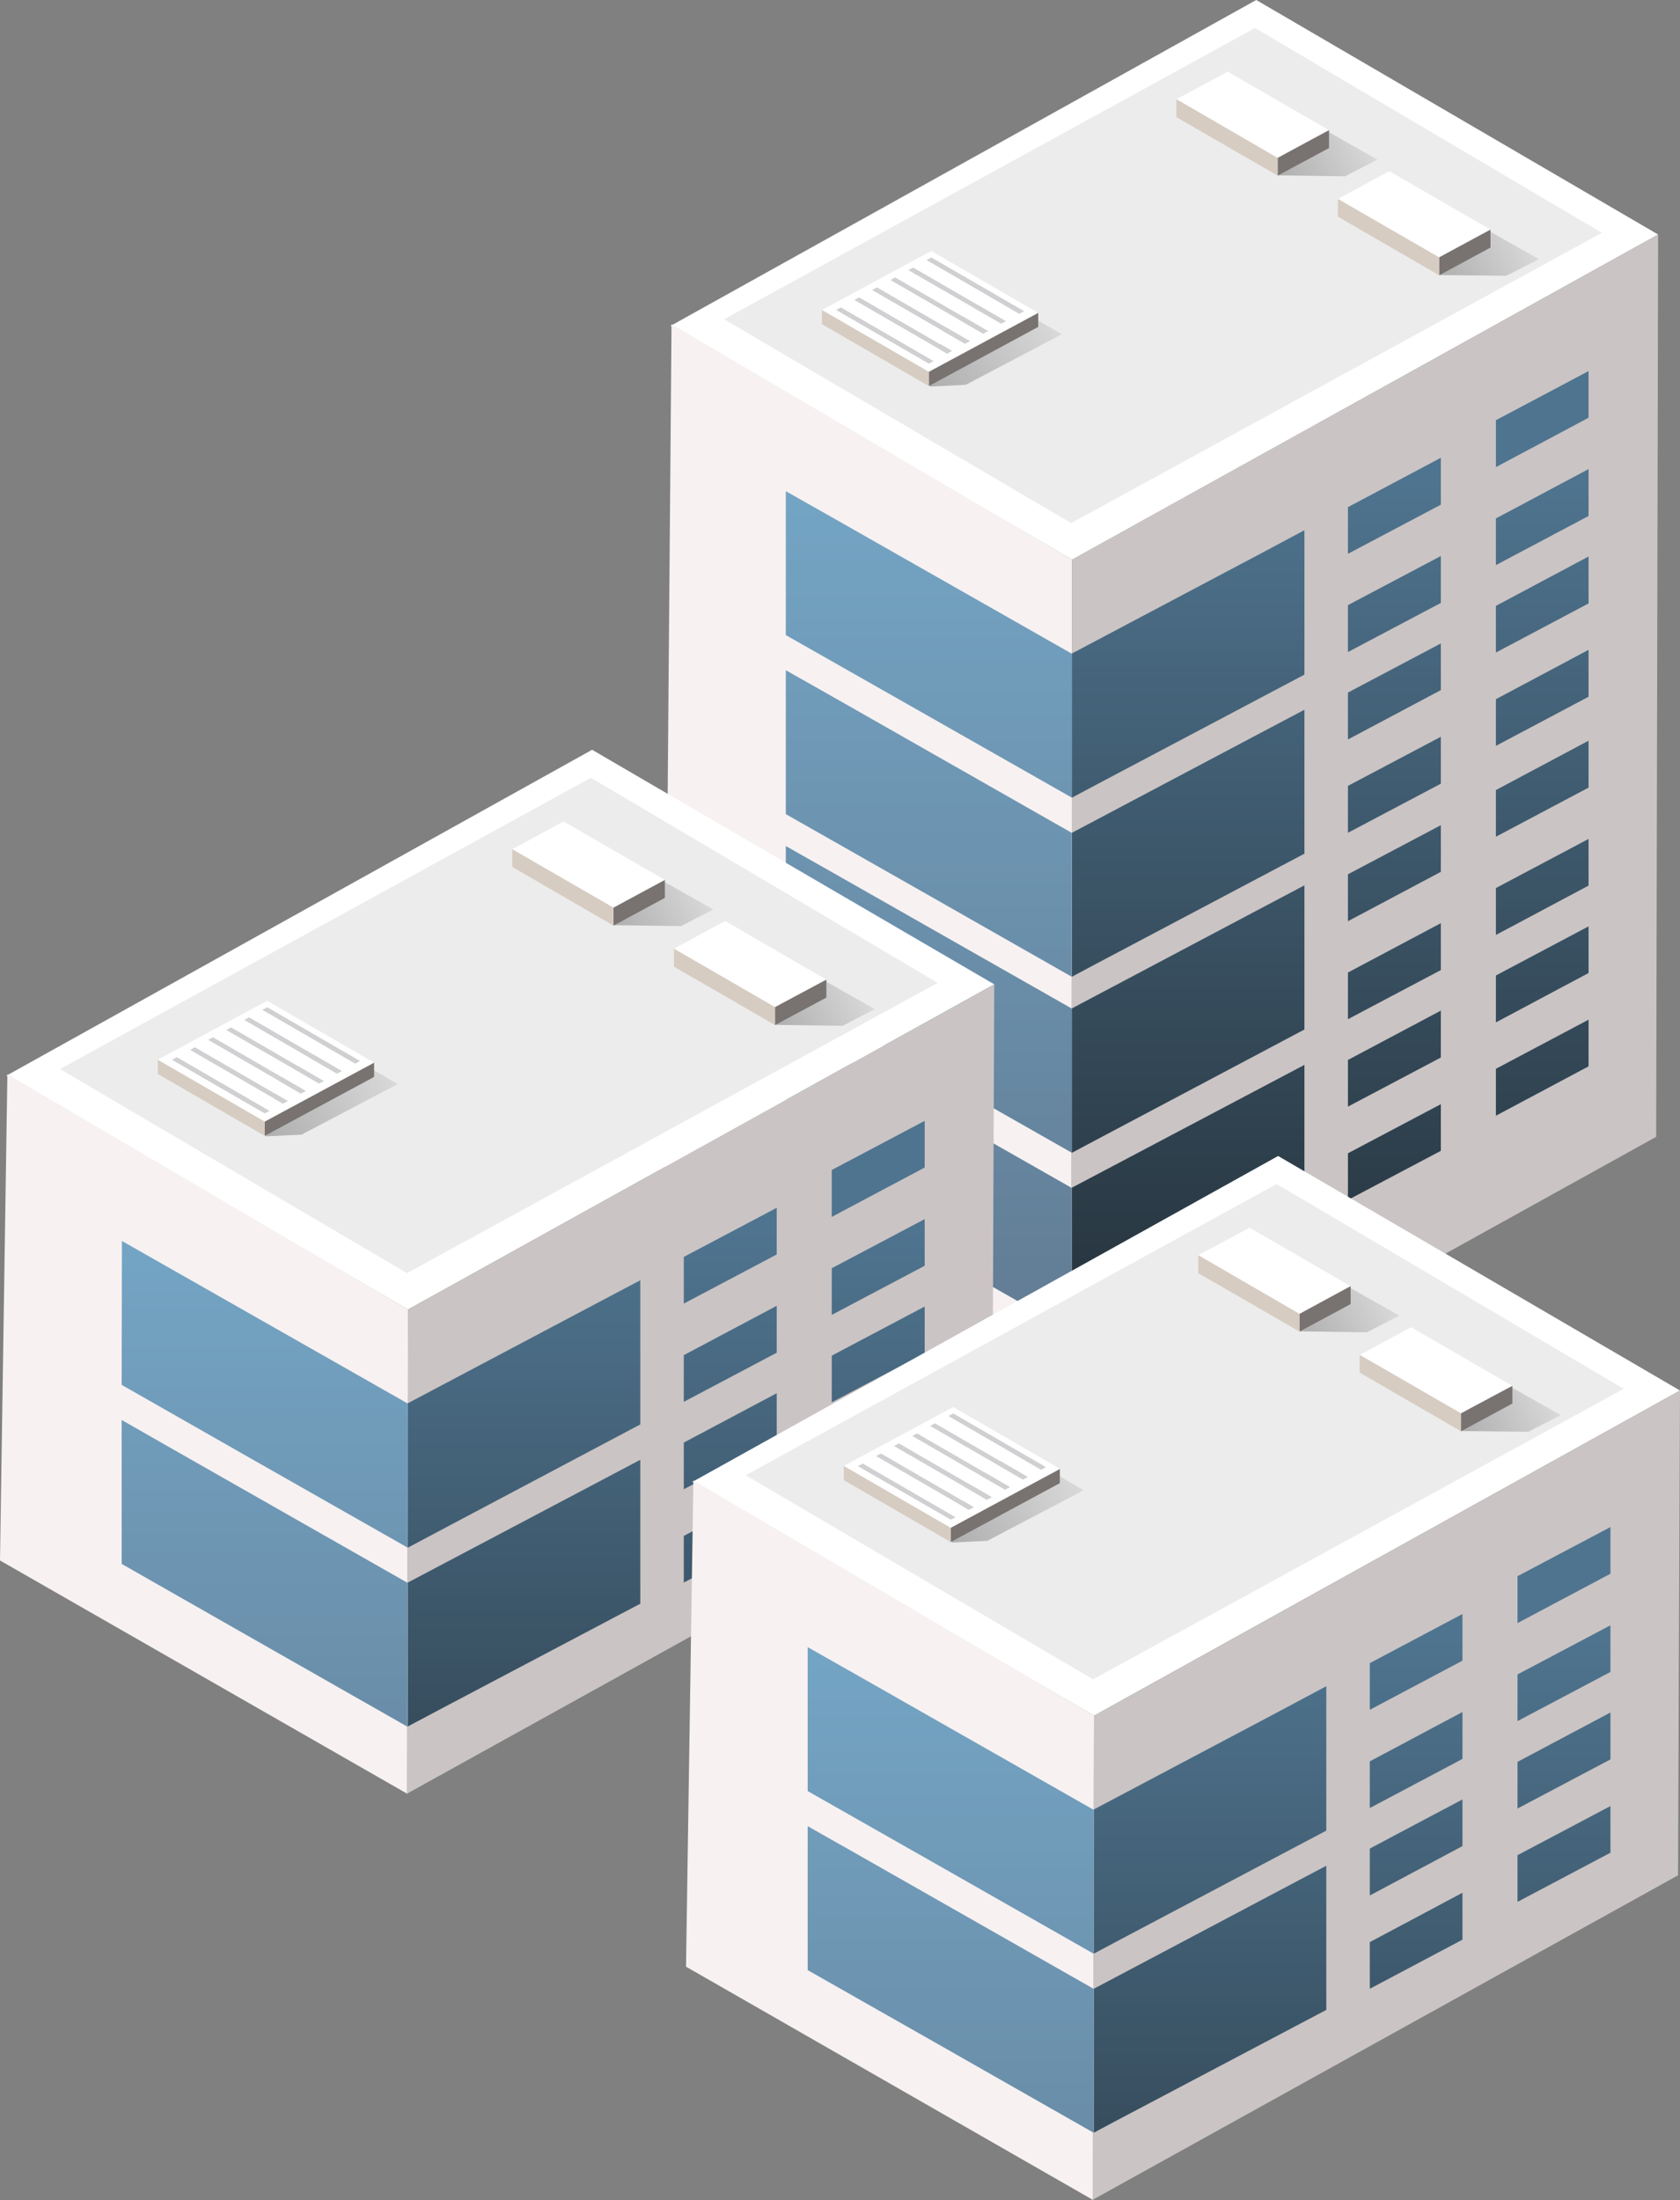 <svg width="359" height="470" viewBox="0 0 359 470" fill="none" xmlns="http://www.w3.org/2000/svg">
<rect x="0" y="0" width="359" height="470" fill="#808080" stroke="none"/>
<g clip-path="url(#clip0_429_491)">
<path d="M229.109 119.572L354.326 50.106L268.449 0L143.285 69.624L229.109 119.572Z" fill="white"/>
<path d="M342.299 49.739L268.188 5.981L154.736 68.207L228.9 111.755L342.299 49.739Z" fill="#ECECEC"/>
<path d="M143.496 69.256L229.109 119.572L228.952 312.231L141.92 262.335L143.496 69.256Z" fill="#F7F1F1"/>
<path d="M228.848 312.179L353.907 242.87L354.327 50.106L229.11 119.52L228.848 312.179Z" fill="#CAC4C4"/>
<path d="M319.66 99.793L339.462 89.247V79.278L319.66 89.771V99.793Z" fill="url(#paint0_linear_429_491)"/>
<path d="M319.66 120.727L339.462 110.234V100.212L319.66 110.758V120.727Z" fill="url(#paint1_linear_429_491)"/>
<path d="M319.66 139.405L339.462 128.912V118.891L319.66 129.437V139.405Z" fill="url(#paint2_linear_429_491)"/>
<path d="M319.66 159.343L339.462 148.849V138.828L319.66 149.374V159.343Z" fill="url(#paint3_linear_429_491)"/>
<path d="M319.66 178.755L339.462 168.262V158.241L319.66 168.787V178.755Z" fill="url(#paint4_linear_429_491)"/>
<path d="M319.66 199.742L339.462 189.196V179.228L319.66 189.721V199.742Z" fill="url(#paint5_linear_429_491)"/>
<path d="M319.66 218.42L339.462 207.874V197.906L319.66 208.399V218.42Z" fill="url(#paint6_linear_429_491)"/>
<path d="M319.66 238.358L339.462 227.812V217.843L319.66 228.337V238.358Z" fill="url(#paint7_linear_429_491)"/>
<path d="M288.041 118.313L307.895 107.82V97.799L288.041 108.345V118.313Z" fill="url(#paint8_linear_429_491)"/>
<path d="M288.041 139.3L307.895 128.807V118.786L288.041 129.279V139.3Z" fill="url(#paint9_linear_429_491)"/>
<path d="M288.041 157.978L307.895 147.433V137.464L288.041 147.957V157.978Z" fill="url(#paint10_linear_429_491)"/>
<path d="M288.041 177.916L307.895 167.423V157.401L288.041 167.895V177.916Z" fill="url(#paint11_linear_429_491)"/>
<path d="M288.041 196.804L307.895 186.258V176.29L288.041 186.783V196.804Z" fill="url(#paint12_linear_429_491)"/>
<path d="M288.041 217.739L307.895 207.245V197.224L288.041 207.77V217.739Z" fill="url(#paint13_linear_429_491)"/>
<path d="M288.041 236.417L307.895 225.924V215.902L288.041 226.448V236.417Z" fill="url(#paint14_linear_429_491)"/>
<path d="M288.041 256.354L307.895 245.861V235.892L288.041 246.386V256.354Z" fill="url(#paint15_linear_429_491)"/>
<path d="M278.744 144.127V113.276L267.819 119.1L229.057 139.615V170.413L234.677 167.422L278.744 144.127Z" fill="url(#paint16_linear_429_491)"/>
<path d="M267.819 157.401L229.057 177.916V208.662L234.677 205.671L278.744 182.376V151.63L267.819 157.401Z" fill="url(#paint17_linear_429_491)"/>
<path d="M267.819 194.915L229.057 215.43V246.28L234.677 243.29L278.744 219.942V189.144L267.819 194.915Z" fill="url(#paint18_linear_429_491)"/>
<path d="M267.819 233.268L229.057 253.731V284.476L234.677 281.486L278.744 258.243V227.497L267.819 233.268Z" fill="url(#paint19_linear_429_491)"/>
<path d="M178.582 110.968L167.92 104.934V135.68L195.547 151.367L229.058 170.413V139.667L178.582 110.968Z" fill="url(#paint20_linear_429_491)"/>
<path d="M229.005 208.662V177.916L178.582 149.216L167.92 143.183V173.928L195.547 189.616L229.005 208.662Z" fill="url(#paint21_linear_429_491)"/>
<path d="M167.92 180.749V211.495L195.547 227.235L229.058 246.28V215.482L178.582 186.783L167.92 180.749Z" fill="url(#paint22_linear_429_491)"/>
<path d="M167.92 218.998V249.743L195.547 265.483L229.005 284.529V253.783L178.582 225.084L167.92 218.998Z" fill="url(#paint23_linear_429_491)"/>
<path opacity="0.33" d="M275.961 25.132L273.02 37.461L287.411 37.671L294.344 34.103L275.698 23.558L275.961 25.132Z" fill="url(#paint24_linear_429_491)"/>
<path d="M273.019 33.736L251.379 21.197L262.356 15.32L283.996 27.808L273.019 33.736Z" fill="white"/>
<path d="M283.997 31.638L273.02 37.514V33.736L283.997 27.808V31.638Z" fill="#787371"/>
<path d="M273.019 37.514L251.379 25.027V21.197L273.019 33.736V37.514Z" fill="#D6CCC2"/>
<path opacity="0.33" d="M310.469 46.381L307.527 58.763L321.919 58.92L328.852 55.353L310.206 44.859L310.469 46.381Z" fill="url(#paint25_linear_429_491)"/>
<path d="M307.527 54.985L285.887 42.498L296.864 36.569L318.504 49.056L307.527 54.985Z" fill="white"/>
<path d="M318.505 52.887L307.527 58.816V54.985L318.505 49.057V52.887Z" fill="#787371"/>
<path d="M307.527 58.815L285.887 46.276V42.498L307.527 54.985V58.815Z" fill="#D6CCC2"/>
<path opacity="0.33" d="M201.641 70.254L198.699 82.584L206.368 82.216L226.904 71.408L212.408 62.961L201.641 70.254Z" fill="url(#paint26_linear_429_491)"/>
<path d="M221.861 69.834L198.488 82.478V79.33L221.861 66.738V69.834Z" fill="#787371"/>
<path d="M198.488 82.478L175.641 69.257V66.161L198.488 79.33V82.478Z" fill="#D6CCC2"/>
<path d="M186.355 61.964L206.209 73.454L207.26 72.877L187.406 61.387L186.355 61.964Z" fill="#D0D0D2"/>
<path d="M190.242 59.813L210.096 71.303L211.147 70.726L191.293 59.288L190.242 59.813Z" fill="#D0D0D2"/>
<path d="M182.521 64.115L202.375 75.553L203.426 75.028L183.572 63.538L182.521 64.115Z" fill="#D0D0D2"/>
<path d="M194.076 57.714L213.93 69.152L214.981 68.627L195.127 57.137L194.076 57.714Z" fill="#D0D0D2"/>
<path d="M197.963 55.563L217.817 67.053L218.867 66.476L199.013 54.986L197.963 55.563Z" fill="#D0D0D2"/>
<path d="M178.635 66.214L198.489 77.704L199.539 77.179L179.685 65.689L178.635 66.214Z" fill="#D0D0D2"/>
<path d="M175.641 66.214L198.488 79.435L221.862 66.843L199.014 53.622L175.641 66.214ZM198.488 77.704L178.634 66.214L179.685 65.636L199.539 77.127L198.488 77.704ZM202.375 75.553L182.521 64.062L183.572 63.485L203.426 74.976L202.375 75.553ZM206.209 73.454L186.355 61.964L187.406 61.387L207.26 72.877L206.209 73.454ZM210.096 71.303L190.242 59.813L191.293 59.236L211.147 70.726L210.096 71.303ZM213.93 69.152L194.076 57.714L195.127 57.137L214.981 68.627L213.93 69.152ZM217.817 67.053L197.963 55.563L199.014 54.986L218.868 66.476L217.817 67.053Z" fill="white"/>
<path d="M87.189 279.755L212.458 210.288L126.529 160.182L1.365 229.806L87.189 279.755Z" fill="white"/>
<path d="M200.379 209.974L126.268 166.164L12.816 228.39L86.98 271.99L200.379 209.974Z" fill="#ECECEC"/>
<path d="M1.576 229.491L87.189 279.755L87.032 383.22L0 333.376L1.576 229.491Z" fill="#F7F1F1"/>
<path d="M86.928 383.22L212.039 313.911L212.46 210.288L87.19 279.754L86.928 383.22Z" fill="#CAC4C4"/>
<path d="M177.74 259.975L197.594 249.429V239.46L177.74 249.953V259.975Z" fill="url(#paint27_linear_429_491)"/>
<path d="M177.74 280.909L197.594 270.416V260.447L177.74 270.94V280.909Z" fill="url(#paint28_linear_429_491)"/>
<path d="M177.74 299.587L197.594 289.094V279.125L177.74 289.618V299.587Z" fill="url(#paint29_linear_429_491)"/>
<path d="M177.74 319.577L197.594 309.031V299.062L177.74 309.556V319.577Z" fill="url(#paint30_linear_429_491)"/>
<path d="M146.121 278.495L165.975 268.002V258.033L146.121 268.527V278.495Z" fill="url(#paint31_linear_429_491)"/>
<path d="M146.121 299.482L165.975 288.989V278.968L146.121 289.514V299.482Z" fill="url(#paint32_linear_429_491)"/>
<path d="M146.121 318.161L165.975 307.667V297.646L146.121 308.192V318.161Z" fill="url(#paint33_linear_429_491)"/>
<path d="M146.121 338.098L165.975 327.605V317.583L146.121 328.129V338.098Z" fill="url(#paint34_linear_429_491)"/>
<path d="M136.824 304.309V273.511L125.899 279.283L87.137 299.797V330.648L92.757 327.657L136.824 304.309Z" fill="url(#paint35_linear_429_491)"/>
<path d="M125.899 317.636L87.137 338.098V368.844L92.757 365.853L136.824 342.61V311.864L125.899 317.636Z" fill="url(#paint36_linear_429_491)"/>
<path d="M36.662 271.15L26.052 265.116L26 295.862L53.627 311.602L87.138 330.648V299.849L36.662 271.15Z" fill="url(#paint37_linear_429_491)"/>
<path d="M87.085 368.896V338.15L36.662 309.451L26 303.365V334.11L53.627 349.851L87.085 368.896Z" fill="url(#paint38_linear_429_491)"/>
<path opacity="0.33" d="M134.041 185.314L131.1 197.643L145.544 197.853L152.424 194.285L133.778 183.792L134.041 185.314Z" fill="url(#paint39_linear_429_491)"/>
<path d="M131.099 193.918L109.459 181.431L120.436 175.502L142.076 187.99L131.099 193.918Z" fill="white"/>
<path d="M142.077 191.82L131.1 197.749V193.919L142.077 187.99V191.82Z" fill="#787371"/>
<path d="M131.099 197.748L109.459 185.209V181.431L131.099 193.918V197.748Z" fill="#D6CCC2"/>
<path opacity="0.33" d="M168.549 206.616L165.607 218.945L180.051 219.155L186.932 215.587L168.286 205.042L168.549 206.616Z" fill="url(#paint40_linear_429_491)"/>
<path d="M165.607 215.167L144.02 202.68L154.944 196.751L176.584 209.291L165.607 215.167Z" fill="white"/>
<path d="M176.585 213.121L165.607 218.997V215.167L176.585 209.291V213.121Z" fill="#787371"/>
<path d="M165.607 218.997L144.02 206.51V202.68L165.607 215.167V218.997Z" fill="#D6CCC2"/>
<path opacity="0.33" d="M59.721 230.436L56.779 242.766L64.448 242.398L84.985 231.59L70.488 223.143L59.721 230.436Z" fill="url(#paint41_linear_429_491)"/>
<path d="M79.941 230.068L56.568 242.66V239.565L79.941 226.973V230.068Z" fill="#787371"/>
<path d="M56.569 242.661L33.721 229.439V226.343L56.569 239.565V242.661Z" fill="#D6CCC2"/>
<path d="M44.488 222.146L64.29 233.636L65.34 233.059L45.539 221.621L44.488 222.146Z" fill="#D0D0D2"/>
<path d="M48.322 220.047L68.176 231.485L69.227 230.96L49.373 219.47L48.322 220.047Z" fill="#D0D0D2"/>
<path d="M40.602 224.297L60.456 235.788L61.506 235.211L41.652 223.72L40.602 224.297Z" fill="#D0D0D2"/>
<path d="M52.209 217.896L72.01 229.386L73.061 228.809L53.207 217.319L52.209 217.896Z" fill="#D0D0D2"/>
<path d="M56.043 215.745L75.897 227.235L76.947 226.658L57.093 215.168L56.043 215.745Z" fill="#D0D0D2"/>
<path d="M36.715 226.448L56.569 237.886L57.619 237.361L37.818 225.871L36.715 226.448Z" fill="#D0D0D2"/>
<path d="M33.721 226.396L56.569 239.617L79.942 227.025L57.094 213.804L33.721 226.396ZM56.569 237.886L36.715 226.396L37.765 225.819L57.619 237.309L56.569 237.886ZM60.455 235.787L40.601 224.297L41.652 223.72L61.506 235.21L60.455 235.787ZM64.29 233.636L44.436 222.146L45.486 221.569L65.34 233.059L64.29 233.636ZM68.176 231.485L48.322 220.047L49.373 219.47L69.227 230.96L68.176 231.485ZM72.01 229.386L52.157 217.896L53.207 217.319L73.061 228.809L72.01 229.386ZM75.897 227.235L56.043 215.745L57.094 215.168L76.948 226.658L75.897 227.235Z" fill="white"/>
<path d="M233.783 366.535L359 297.068L273.123 246.962L147.959 316.586L233.783 366.535Z" fill="white"/>
<path d="M346.972 296.701L272.809 252.944L159.357 315.17L233.574 358.77L346.972 296.701Z" fill="#ECECEC"/>
<path d="M148.169 316.271L233.783 366.535L233.573 470L146.594 420.156L148.169 316.271Z" fill="#F7F1F1"/>
<path d="M233.521 469.947L358.581 400.638L359.001 297.068L233.784 366.535L233.521 469.947Z" fill="#CAC4C4"/>
<path d="M324.281 346.755L344.135 336.209V326.24L324.281 336.734V346.755Z" fill="url(#paint42_linear_429_491)"/>
<path d="M324.281 367.689L344.135 357.196V347.227L324.281 357.72V367.689Z" fill="url(#paint43_linear_429_491)"/>
<path d="M324.281 386.368L344.135 375.874V365.853L324.281 376.399V386.368Z" fill="url(#paint44_linear_429_491)"/>
<path d="M324.281 406.305L344.135 395.812V385.843L324.281 396.336V406.305Z" fill="url(#paint45_linear_429_491)"/>
<path d="M292.715 365.276L312.516 354.782V344.813L292.715 355.307V365.276Z" fill="url(#paint46_linear_429_491)"/>
<path d="M292.715 386.263L312.516 375.769V365.748L292.715 376.294V386.263Z" fill="url(#paint47_linear_429_491)"/>
<path d="M292.715 404.941L312.516 394.395V384.426L292.715 394.92V404.941Z" fill="url(#paint48_linear_429_491)"/>
<path d="M292.715 424.878L312.516 414.385V404.364L292.715 414.91V424.878Z" fill="url(#paint49_linear_429_491)"/>
<path d="M283.418 391.089V360.239L272.493 366.063L233.73 386.577V417.375L239.351 414.385L283.418 391.089Z" fill="url(#paint50_linear_429_491)"/>
<path d="M272.493 404.364L233.73 424.878V455.624L239.351 452.633L283.418 429.39V398.592L272.493 404.364Z" fill="url(#paint51_linear_429_491)"/>
<path d="M183.256 357.93L172.594 351.896V382.642L200.221 398.33L233.679 417.375V386.63L183.256 357.93Z" fill="url(#paint52_linear_429_491)"/>
<path d="M233.679 455.624V424.878L183.256 396.179L172.594 390.145V420.891L200.221 436.578L233.679 455.624Z" fill="url(#paint53_linear_429_491)"/>
<path opacity="0.33" d="M280.635 272.094L277.693 284.424L292.085 284.634L299.018 281.066L280.372 270.52L280.635 272.094Z" fill="url(#paint54_linear_429_491)"/>
<path d="M277.693 280.699L256.053 268.159L267.03 262.283L288.617 274.77L277.693 280.699Z" fill="white"/>
<path d="M288.618 278.6L277.693 284.476V280.699L288.618 274.77V278.6Z" fill="#787371"/>
<path d="M277.693 284.476L256.053 271.989V268.159L277.693 280.699V284.476Z" fill="#D6CCC2"/>
<path opacity="0.33" d="M315.143 293.395L312.201 305.725L326.593 305.882L333.526 302.315L314.88 291.821L315.143 293.395Z" fill="url(#paint55_linear_429_491)"/>
<path d="M312.2 301.948L290.561 289.461L301.538 283.532L323.178 296.071L312.2 301.948Z" fill="white"/>
<path d="M323.179 299.849L312.201 305.778V301.948L323.179 296.071V299.849Z" fill="#787371"/>
<path d="M312.2 305.778L290.561 293.238V289.46L312.2 301.948V305.778Z" fill="#D6CCC2"/>
<path opacity="0.33" d="M206.314 317.216L203.373 329.546L210.989 329.179L231.578 318.371L217.082 309.923L206.314 317.216Z" fill="url(#paint56_linear_429_491)"/>
<path d="M226.483 316.849L203.162 329.441V326.345L226.483 313.701V316.849Z" fill="#787371"/>
<path d="M203.162 329.441L180.314 316.219V313.124L203.162 326.345V329.441Z" fill="#D6CCC2"/>
<path d="M191.029 308.926L210.883 320.417L211.934 319.839L192.08 308.349L191.029 308.926Z" fill="#D0D0D2"/>
<path d="M194.916 306.775L214.77 318.265L215.82 317.688L195.966 306.25L194.916 306.775Z" fill="#D0D0D2"/>
<path d="M187.195 311.078L207.049 322.568L208.1 321.991L188.246 310.5L187.195 311.078Z" fill="#D0D0D2"/>
<path d="M198.75 304.676L218.604 316.114L219.654 315.589L199.8 304.099L198.75 304.676Z" fill="#D0D0D2"/>
<path d="M202.637 302.525L222.491 314.016L223.541 313.439L203.687 301.948L202.637 302.525Z" fill="#D0D0D2"/>
<path d="M183.309 313.229L203.163 324.666L204.213 324.142L184.359 312.651L183.309 313.229Z" fill="#D0D0D2"/>
<path d="M180.314 313.176L203.162 326.398L226.535 313.806L203.688 300.584L180.314 313.176ZM203.162 324.666L183.308 313.229L184.359 312.651L204.213 324.142L203.162 324.666ZM207.049 322.568L187.195 311.077L188.246 310.5L208.1 321.991L207.049 322.568ZM210.883 320.417L191.029 308.926L192.08 308.349L211.934 319.839L210.883 320.417ZM214.77 318.265L194.916 306.775L195.967 306.198L215.821 317.688L214.77 318.265ZM218.604 316.114L198.75 304.624L199.801 304.047L219.655 315.537L218.604 316.114ZM222.491 314.016L202.637 302.525L203.688 301.948L223.542 313.438L222.491 314.016Z" fill="white"/>
</g>
<defs>
<linearGradient id="paint0_linear_429_491" x1="329.561" y1="102.553" x2="329.561" y2="272.71" gradientUnits="userSpaceOnUse">
<stop stop-color="#4F748F"/>
<stop offset="1" stop-color="#283640"/>
</linearGradient>
<linearGradient id="paint1_linear_429_491" x1="329.561" y1="102.551" x2="329.561" y2="272.691" gradientUnits="userSpaceOnUse">
<stop stop-color="#4F748F"/>
<stop offset="1" stop-color="#283640"/>
</linearGradient>
<linearGradient id="paint2_linear_429_491" x1="329.561" y1="102.554" x2="329.561" y2="272.693" gradientUnits="userSpaceOnUse">
<stop stop-color="#4F748F"/>
<stop offset="1" stop-color="#283640"/>
</linearGradient>
<linearGradient id="paint3_linear_429_491" x1="329.561" y1="102.549" x2="329.561" y2="272.716" gradientUnits="userSpaceOnUse">
<stop stop-color="#4F748F"/>
<stop offset="1" stop-color="#283640"/>
</linearGradient>
<linearGradient id="paint4_linear_429_491" x1="329.561" y1="102.546" x2="329.561" y2="272.72" gradientUnits="userSpaceOnUse">
<stop stop-color="#4F748F"/>
<stop offset="1" stop-color="#283640"/>
</linearGradient>
<linearGradient id="paint5_linear_429_491" x1="329.561" y1="102.553" x2="329.561" y2="272.71" gradientUnits="userSpaceOnUse">
<stop stop-color="#4F748F"/>
<stop offset="1" stop-color="#283640"/>
</linearGradient>
<linearGradient id="paint6_linear_429_491" x1="329.561" y1="102.552" x2="329.561" y2="272.708" gradientUnits="userSpaceOnUse">
<stop stop-color="#4F748F"/>
<stop offset="1" stop-color="#283640"/>
</linearGradient>
<linearGradient id="paint7_linear_429_491" x1="329.561" y1="102.543" x2="329.561" y2="272.71" gradientUnits="userSpaceOnUse">
<stop stop-color="#4F748F"/>
<stop offset="1" stop-color="#283640"/>
</linearGradient>
<linearGradient id="paint8_linear_429_491" x1="297.95" y1="102.552" x2="297.95" y2="272.719" gradientUnits="userSpaceOnUse">
<stop stop-color="#4F748F"/>
<stop offset="1" stop-color="#283640"/>
</linearGradient>
<linearGradient id="paint9_linear_429_491" x1="297.95" y1="102.549" x2="297.95" y2="272.727" gradientUnits="userSpaceOnUse">
<stop stop-color="#4F748F"/>
<stop offset="1" stop-color="#283640"/>
</linearGradient>
<linearGradient id="paint10_linear_429_491" x1="297.95" y1="102.553" x2="297.95" y2="272.706" gradientUnits="userSpaceOnUse">
<stop stop-color="#4F748F"/>
<stop offset="1" stop-color="#283640"/>
</linearGradient>
<linearGradient id="paint11_linear_429_491" x1="297.95" y1="102.553" x2="297.95" y2="272.706" gradientUnits="userSpaceOnUse">
<stop stop-color="#4F748F"/>
<stop offset="1" stop-color="#283640"/>
</linearGradient>
<linearGradient id="paint12_linear_429_491" x1="297.95" y1="102.554" x2="297.95" y2="272.707" gradientUnits="userSpaceOnUse">
<stop stop-color="#4F748F"/>
<stop offset="1" stop-color="#283640"/>
</linearGradient>
<linearGradient id="paint13_linear_429_491" x1="297.95" y1="102.539" x2="297.95" y2="272.717" gradientUnits="userSpaceOnUse">
<stop stop-color="#4F748F"/>
<stop offset="1" stop-color="#283640"/>
</linearGradient>
<linearGradient id="paint14_linear_429_491" x1="297.95" y1="102.569" x2="297.95" y2="272.704" gradientUnits="userSpaceOnUse">
<stop stop-color="#4F748F"/>
<stop offset="1" stop-color="#283640"/>
</linearGradient>
<linearGradient id="paint15_linear_429_491" x1="297.95" y1="102.548" x2="297.95" y2="272.711" gradientUnits="userSpaceOnUse">
<stop stop-color="#4F748F"/>
<stop offset="1" stop-color="#283640"/>
</linearGradient>
<linearGradient id="paint16_linear_429_491" x1="253.897" y1="102.552" x2="253.897" y2="272.71" gradientUnits="userSpaceOnUse">
<stop stop-color="#4F748F"/>
<stop offset="1" stop-color="#283640"/>
</linearGradient>
<linearGradient id="paint17_linear_429_491" x1="253.895" y1="102.553" x2="253.895" y2="272.709" gradientUnits="userSpaceOnUse">
<stop stop-color="#4F748F"/>
<stop offset="1" stop-color="#283640"/>
</linearGradient>
<linearGradient id="paint18_linear_429_491" x1="253.897" y1="102.555" x2="253.897" y2="272.707" gradientUnits="userSpaceOnUse">
<stop stop-color="#4F748F"/>
<stop offset="1" stop-color="#283640"/>
</linearGradient>
<linearGradient id="paint19_linear_429_491" x1="253.895" y1="102.554" x2="253.895" y2="272.71" gradientUnits="userSpaceOnUse">
<stop stop-color="#4F748F"/>
<stop offset="1" stop-color="#283640"/>
</linearGradient>
<linearGradient id="paint20_linear_429_491" x1="198.481" y1="103.286" x2="198.481" y2="295.813" gradientUnits="userSpaceOnUse">
<stop stop-color="#74A5C5"/>
<stop offset="0.984" stop-color="#617A91"/>
</linearGradient>
<linearGradient id="paint21_linear_429_491" x1="198.469" y1="103.287" x2="198.469" y2="295.814" gradientUnits="userSpaceOnUse">
<stop stop-color="#74A5C5"/>
<stop offset="0.984" stop-color="#617A91"/>
</linearGradient>
<linearGradient id="paint22_linear_429_491" x1="198.481" y1="103.285" x2="198.481" y2="295.814" gradientUnits="userSpaceOnUse">
<stop stop-color="#74A5C5"/>
<stop offset="0.984" stop-color="#617A91"/>
</linearGradient>
<linearGradient id="paint23_linear_429_491" x1="198.469" y1="103.291" x2="198.469" y2="295.811" gradientUnits="userSpaceOnUse">
<stop stop-color="#74A5C5"/>
<stop offset="0.984" stop-color="#617A91"/>
</linearGradient>
<linearGradient id="paint24_linear_429_491" x1="271.962" y1="35.277" x2="294.178" y2="24.479" gradientUnits="userSpaceOnUse">
<stop stop-color="#333333"/>
<stop offset="1" stop-color="#CCCCCC"/>
</linearGradient>
<linearGradient id="paint25_linear_429_491" x1="306.471" y1="56.546" x2="328.685" y2="45.749" gradientUnits="userSpaceOnUse">
<stop stop-color="#333333"/>
<stop offset="1" stop-color="#CCCCCC"/>
</linearGradient>
<linearGradient id="paint26_linear_429_491" x1="196.789" y1="78.674" x2="229.345" y2="62.851" gradientUnits="userSpaceOnUse">
<stop stop-color="#333333"/>
<stop offset="1" stop-color="#CCCCCC"/>
</linearGradient>
<linearGradient id="paint27_linear_429_491" x1="187.649" y1="262.752" x2="187.649" y2="432.909" gradientUnits="userSpaceOnUse">
<stop stop-color="#4F748F"/>
<stop offset="1" stop-color="#283640"/>
</linearGradient>
<linearGradient id="paint28_linear_429_491" x1="187.649" y1="262.75" x2="187.649" y2="432.89" gradientUnits="userSpaceOnUse">
<stop stop-color="#4F748F"/>
<stop offset="1" stop-color="#283640"/>
</linearGradient>
<linearGradient id="paint29_linear_429_491" x1="187.649" y1="262.751" x2="187.649" y2="432.911" gradientUnits="userSpaceOnUse">
<stop stop-color="#4F748F"/>
<stop offset="1" stop-color="#283640"/>
</linearGradient>
<linearGradient id="paint30_linear_429_491" x1="187.649" y1="262.748" x2="187.649" y2="432.915" gradientUnits="userSpaceOnUse">
<stop stop-color="#4F748F"/>
<stop offset="1" stop-color="#283640"/>
</linearGradient>
<linearGradient id="paint31_linear_429_491" x1="156.038" y1="262.751" x2="156.038" y2="432.918" gradientUnits="userSpaceOnUse">
<stop stop-color="#4F748F"/>
<stop offset="1" stop-color="#283640"/>
</linearGradient>
<linearGradient id="paint32_linear_429_491" x1="156.038" y1="262.752" x2="156.038" y2="432.909" gradientUnits="userSpaceOnUse">
<stop stop-color="#4F748F"/>
<stop offset="1" stop-color="#283640"/>
</linearGradient>
<linearGradient id="paint33_linear_429_491" x1="156.038" y1="262.759" x2="156.038" y2="432.89" gradientUnits="userSpaceOnUse">
<stop stop-color="#4F748F"/>
<stop offset="1" stop-color="#283640"/>
</linearGradient>
<linearGradient id="paint34_linear_429_491" x1="156.038" y1="262.76" x2="156.038" y2="432.89" gradientUnits="userSpaceOnUse">
<stop stop-color="#4F748F"/>
<stop offset="1" stop-color="#283640"/>
</linearGradient>
<linearGradient id="paint35_linear_429_491" x1="111.985" y1="262.752" x2="111.985" y2="432.903" gradientUnits="userSpaceOnUse">
<stop stop-color="#4F748F"/>
<stop offset="1" stop-color="#283640"/>
</linearGradient>
<linearGradient id="paint36_linear_429_491" x1="111.982" y1="262.754" x2="111.982" y2="432.91" gradientUnits="userSpaceOnUse">
<stop stop-color="#4F748F"/>
<stop offset="1" stop-color="#283640"/>
</linearGradient>
<linearGradient id="paint37_linear_429_491" x1="56.569" y1="263.485" x2="56.569" y2="456.02" gradientUnits="userSpaceOnUse">
<stop stop-color="#74A5C5"/>
<stop offset="0.984" stop-color="#617A91"/>
</linearGradient>
<linearGradient id="paint38_linear_429_491" x1="56.556" y1="263.486" x2="56.556" y2="456.012" gradientUnits="userSpaceOnUse">
<stop stop-color="#74A5C5"/>
<stop offset="0.984" stop-color="#617A91"/>
</linearGradient>
<linearGradient id="paint39_linear_429_491" x1="130.049" y1="195.476" x2="152.266" y2="184.678" gradientUnits="userSpaceOnUse">
<stop stop-color="#333333"/>
<stop offset="1" stop-color="#CCCCCC"/>
</linearGradient>
<linearGradient id="paint40_linear_429_491" x1="164.559" y1="216.745" x2="186.773" y2="205.948" gradientUnits="userSpaceOnUse">
<stop stop-color="#333333"/>
<stop offset="1" stop-color="#CCCCCC"/>
</linearGradient>
<linearGradient id="paint41_linear_429_491" x1="54.876" y1="238.873" x2="87.433" y2="223.05" gradientUnits="userSpaceOnUse">
<stop stop-color="#333333"/>
<stop offset="1" stop-color="#CCCCCC"/>
</linearGradient>
<linearGradient id="paint42_linear_429_491" x1="334.229" y1="349.521" x2="334.229" y2="519.651" gradientUnits="userSpaceOnUse">
<stop stop-color="#4F748F"/>
<stop offset="1" stop-color="#283640"/>
</linearGradient>
<linearGradient id="paint43_linear_429_491" x1="334.229" y1="349.523" x2="334.229" y2="519.636" gradientUnits="userSpaceOnUse">
<stop stop-color="#4F748F"/>
<stop offset="1" stop-color="#283640"/>
</linearGradient>
<linearGradient id="paint44_linear_429_491" x1="334.229" y1="349.525" x2="334.229" y2="519.642" gradientUnits="userSpaceOnUse">
<stop stop-color="#4F748F"/>
<stop offset="1" stop-color="#283640"/>
</linearGradient>
<linearGradient id="paint45_linear_429_491" x1="334.229" y1="349.518" x2="334.229" y2="519.685" gradientUnits="userSpaceOnUse">
<stop stop-color="#4F748F"/>
<stop offset="1" stop-color="#283640"/>
</linearGradient>
<linearGradient id="paint46_linear_429_491" x1="302.617" y1="349.521" x2="302.617" y2="519.688" gradientUnits="userSpaceOnUse">
<stop stop-color="#4F748F"/>
<stop offset="1" stop-color="#283640"/>
</linearGradient>
<linearGradient id="paint47_linear_429_491" x1="302.617" y1="349.514" x2="302.617" y2="519.714" gradientUnits="userSpaceOnUse">
<stop stop-color="#4F748F"/>
<stop offset="1" stop-color="#283640"/>
</linearGradient>
<linearGradient id="paint48_linear_429_491" x1="302.617" y1="349.515" x2="302.617" y2="519.69" gradientUnits="userSpaceOnUse">
<stop stop-color="#4F748F"/>
<stop offset="1" stop-color="#283640"/>
</linearGradient>
<linearGradient id="paint49_linear_429_491" x1="302.617" y1="349.516" x2="302.617" y2="519.69" gradientUnits="userSpaceOnUse">
<stop stop-color="#4F748F"/>
<stop offset="1" stop-color="#283640"/>
</linearGradient>
<linearGradient id="paint50_linear_429_491" x1="258.564" y1="349.518" x2="258.564" y2="519.691" gradientUnits="userSpaceOnUse">
<stop stop-color="#4F748F"/>
<stop offset="1" stop-color="#283640"/>
</linearGradient>
<linearGradient id="paint51_linear_429_491" x1="258.562" y1="349.519" x2="258.562" y2="519.675" gradientUnits="userSpaceOnUse">
<stop stop-color="#4F748F"/>
<stop offset="1" stop-color="#283640"/>
</linearGradient>
<linearGradient id="paint52_linear_429_491" x1="203.148" y1="350.253" x2="203.148" y2="542.78" gradientUnits="userSpaceOnUse">
<stop stop-color="#74A5C5"/>
<stop offset="0.984" stop-color="#617A91"/>
</linearGradient>
<linearGradient id="paint53_linear_429_491" x1="203.135" y1="350.256" x2="203.135" y2="542.783" gradientUnits="userSpaceOnUse">
<stop stop-color="#74A5C5"/>
<stop offset="0.984" stop-color="#617A91"/>
</linearGradient>
<linearGradient id="paint54_linear_429_491" x1="276.629" y1="282.246" x2="298.846" y2="271.448" gradientUnits="userSpaceOnUse">
<stop stop-color="#333333"/>
<stop offset="1" stop-color="#CCCCCC"/>
</linearGradient>
<linearGradient id="paint55_linear_429_491" x1="311.138" y1="303.515" x2="333.353" y2="292.717" gradientUnits="userSpaceOnUse">
<stop stop-color="#333333"/>
<stop offset="1" stop-color="#CCCCCC"/>
</linearGradient>
<linearGradient id="paint56_linear_429_491" x1="201.456" y1="325.645" x2="234.012" y2="309.821" gradientUnits="userSpaceOnUse">
<stop stop-color="#333333"/>
<stop offset="1" stop-color="#CCCCCC"/>
</linearGradient>
<clipPath id="clip0_429_491">
<rect width="359" height="470" fill="white"/>
</clipPath>
</defs>
</svg>
